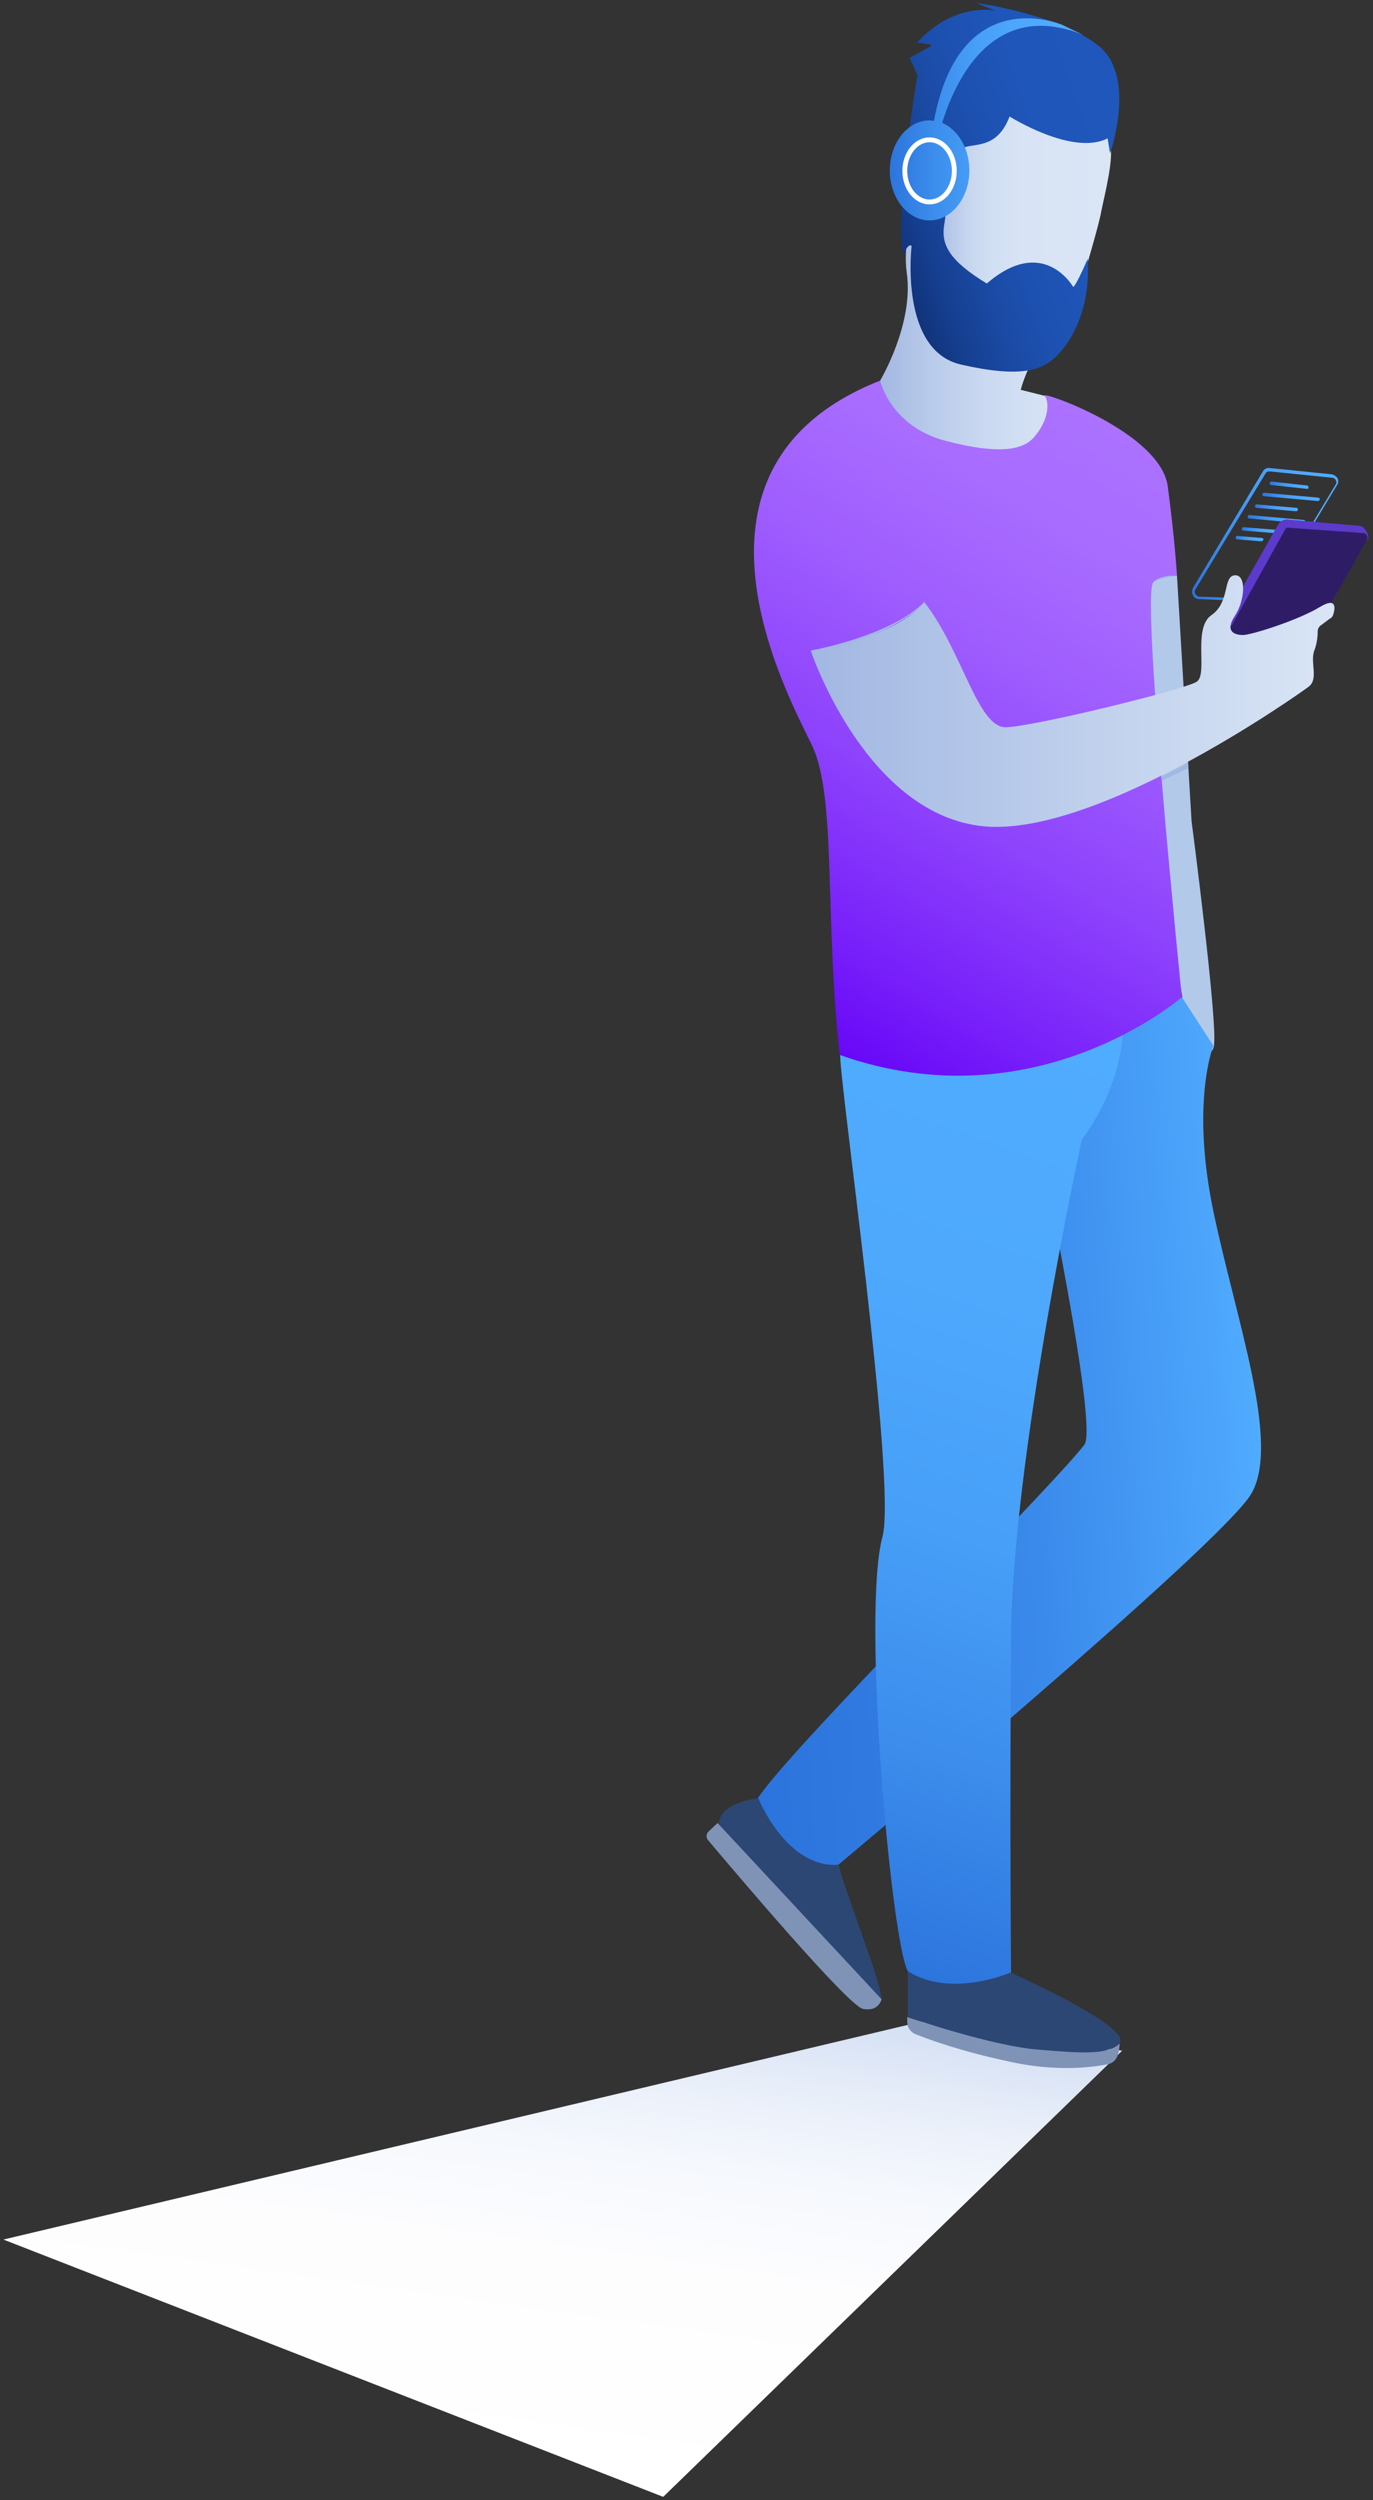 <svg width="283" height="515" viewBox="0 0 283 515" fill="none" xmlns="http://www.w3.org/2000/svg">
<rect x="0" y="0" width="283" height="515" fill="#333333" stroke="none"/>
<path d="M231.3 422.4L136.7 514.3L0.7 461.3L190 416.4L231.3 422.4Z" fill="url(#paint0_linear)"/>
<path d="M174.265 395.464C174.675 393.802 174.008 392.207 172.775 391.903C171.542 391.599 170.209 392.699 169.799 394.362C169.389 396.024 170.056 397.618 171.289 397.923C172.523 398.227 173.855 397.126 174.265 395.464Z" fill="#100144"/>
<path d="M242.6 118.6L245.6 169.1C245.6 169.1 251.1 211.1 250.2 215.5C249.3 219.9 244.1 210.3 243.7 205.5C243.3 201.3 229.1 135 237.2 120.2C238.4 118 240.4 118.3 242.6 118.6Z" fill="#B2C9EA"/>
<path d="M181.4 78.4C181.4 78.4 188.4 66.8 186.9 56.2C185.4 45.5 192.7 35 194.5 33.8C196.3 32.6 206.5 24.9 207.1 24.9C207.7 24.9 229.3 28.2 229.3 28.2C229.3 28.2 226.8 37.7 222.9 54.3C221.2 61.5 217.1 67.6 214.7 71.1C211.3 76.2 210.4 80.3 210.4 80.3L215.6 81.6L224 99.9L201.3 103.2L182.7 94.4L180.8 82.4L181.4 78.4Z" fill="url(#paint1_linear)"/>
<path d="M260.5 123.9L247.1 123.4C246.6 123.4 246.1 123.1 245.9 122.6C245.6 122.1 245.7 121.6 245.9 121.1L260.3 97.1C260.6 96.6 261.1 96.3 261.7 96.4L274.5 97.7C275 97.8 275.4 98.1 275.7 98.5C275.9 99 275.9 99.5 275.6 99.9L261.7 123C261.5 123.6 261 123.9 260.5 123.9ZM246.4 121.4C246.2 121.7 246.2 122.1 246.4 122.4C246.6 122.7 246.9 122.9 247.2 122.9L260.5 123.4C260.9 123.4 261.2 123.2 261.4 122.9L275.3 99.8C275.5 99.5 275.5 99.2 275.3 98.9C275.2 98.6 274.9 98.4 274.5 98.4L261.7 97.1C261.3 97.1 261 97.2 260.8 97.6L246.4 121.4Z" fill="url(#paint2_linear)"/>
<path d="M269.4 100.7L262 99.9C261.8 99.9 261.7 99.7 261.7 99.5C261.7 99.3 261.9 99.2 262.1 99.2L269.4 100C269.6 100 269.7 100.2 269.7 100.4C269.8 100.6 269.6 100.7 269.4 100.7Z" fill="url(#paint3_linear)"/>
<path d="M271.6 103.2L260.5 102.2C260.3 102.2 260.1 102 260.2 101.8C260.3 101.6 260.4 101.5 260.6 101.5L271.7 102.5C271.9 102.5 272.1 102.7 272 102.9C272 103.1 271.8 103.2 271.6 103.2Z" fill="url(#paint4_linear)"/>
<path d="M268.6 107.8L257.5 106.8C257.3 106.8 257.1 106.6 257.2 106.4C257.2 106.2 257.4 106 257.6 106.1L268.7 107.1C268.9 107.1 269.1 107.3 269 107.5C268.9 107.6 268.8 107.8 268.6 107.8Z" fill="url(#paint5_linear)"/>
<path d="M267.1 105.3L259 104.6C258.8 104.6 258.6 104.4 258.7 104.2C258.7 104 258.9 103.8 259.1 103.9L267.2 104.6C267.4 104.6 267.6 104.8 267.5 105C267.5 105.2 267.3 105.3 267.1 105.3Z" fill="url(#paint6_linear)"/>
<path d="M262.6 109.8L256.3 109.3C256.1 109.3 255.9 109.1 256 108.9C256 108.7 256.2 108.5 256.4 108.6L262.7 109.1C262.9 109.1 263.1 109.3 263 109.5C263 109.6 262.8 109.8 262.6 109.8Z" fill="url(#paint7_linear)"/>
<path d="M260 111.5C260 111.5 259.9 111.5 260 111.5L255 111.1C254.8 111.1 254.6 110.9 254.7 110.7C254.7 110.5 254.9 110.3 255.1 110.4L260.1 110.8C260.3 110.8 260.5 111 260.4 111.2C260.3 111.3 260.2 111.5 260 111.5Z" fill="url(#paint8_linear)"/>
<path d="M252.6 128.1C252.1 127.5 252.6 127.1 253 126.5L263.4 108.1C263.4 108.1 264.1 107 265.2 107C266.2 107.1 278 108.1 280.1 108.3C280.3 108.3 280.6 108.4 280.8 108.5C281.3 108.8 282.2 110 282 110.9C281.8 112 277.4 111.7 276.2 111.8C276 111.8 275.8 111.9 275.6 111.9L262.9 117.6C262.8 117.6 262.7 117.7 262.6 117.8L255.2 128.3C255.1 128.4 259.2 120.3 259.1 120.3L254.7 128.6C254 128.9 253.6 129.1 253.2 128.5L252.6 128.1Z" fill="#5C3ACB"/>
<path d="M265.6 108.7L281 109.8C281.7 109.9 282.1 110.6 281.7 111.3L266.4 138.3C266.2 138.6 265.8 138.8 265.4 138.8L250.8 137C250.1 136.9 249.8 136.2 250.1 135.6L264.7 109.4C264.9 108.8 265.3 108.6 265.6 108.7Z" fill="#2E1D66"/>
<path d="M243.6 205.4L250.1 215.4C250.1 215.4 245.4 227 250.1 249.5C254.8 272 264 297.3 257.9 307.7C251.8 318.1 172.8 384.1 172.8 384.1C172.8 384.1 157.8 386.3 156.2 370.4C162.9 360.1 215.6 307.7 223.5 297.6C226.8 293.3 211.2 221.5 211.2 221.5L243.6 205.4Z" fill="url(#paint9_linear)"/>
<path d="M231.4 213.2C231.4 213.2 231.1 223.9 223 234.7C223 234.7 208.7 300 208.4 337.2C208.1 374.3 208.4 406.6 208.4 406.6C208.4 406.6 190.5 412.4 187.1 406C183.7 399.6 177.6 332.3 181.9 316.5C184.9 305.2 172.7 220.7 173.2 217.2C174.3 209.9 231.4 213.2 231.4 213.2Z" fill="url(#paint10_linear)"/>
<path d="M181.4 78.4C181.4 78.4 183.5 87.8 194.9 90.8C206.3 93.8 210.9 92.5 213 90.2C216.5 86.3 216.2 82.5 215.3 81.5C214.4 80.4 239.2 89 240.7 100.2C242.2 111.5 242.6 118.6 242.6 118.6C242.6 118.6 238.2 118.9 237.6 120.1C235.4 125 243.6 205.4 243.6 205.4C243.6 205.4 213.5 231.6 173.1 217.3C169.9 189.1 172.5 163.9 167.3 153.4C162.2 142.8 136.6 96.1 181.4 78.4Z" fill="url(#paint11_linear)"/>
<path d="M167.1 134C167.1 134 184.6 131.6 190.5 124C198.4 134.1 201.5 150 207.4 149.8C213.3 149.6 244.4 142 246.7 140.4C249 138.8 245.8 129.4 249.7 126.7C253.6 124 252 118.7 254.5 118.5C257 118.3 256.6 123.8 254.5 126.9C252.4 130.1 254.5 130.8 256.2 130.8C257.9 130.8 267.5 127.8 272.1 125C275.6 122.9 275.2 125.4 274.8 126.6C274.7 127 274.4 127.3 274 127.5L272.4 128.7C271.9 129 271.6 129.5 271.6 130C271.6 130.9 271.5 132.5 270.9 134C270 136.4 271.8 139.8 269.8 141.4C267.7 143 223.5 174.3 200.6 169.9C177.7 165.8 167.1 134 167.1 134Z" fill="url(#paint12_linear)"/>
<path d="M156.3 370.4C156.3 370.4 162.1 384.9 172.9 384.1C173.2 387.1 182.4 410.1 181.6 411.9C180.8 413.7 147.3 379.1 148.2 375.1C149.1 371.1 156.3 370.4 156.3 370.4Z" fill="#2C4774"/>
<path d="M147.9 375.5L146.1 377.2C145.5 377.7 145.5 378.6 146 379.1C150.9 384.9 174.9 413.3 177.9 413.8C181.2 414.4 181.7 411.8 181.7 411.8L147.9 375.5Z" fill="#7F93B6"/>
<path d="M187.1 406V415.4C187.1 415.4 221.8 428.6 230.8 420.8C233.2 417.4 208.3 406.3 208.3 406.3C208.3 406.3 195.9 411.7 187.1 406Z" fill="#2C4774"/>
<path d="M187.1 415.5C187.1 415.5 204.6 421.5 214.2 422.2C223.8 423 228.3 423.2 230.8 420.9C230.7 421.9 230.6 422.7 230.4 423.3C230.1 424.3 229.3 425 228.3 425.2C225.3 425.8 217.8 426.8 208.3 424.7C197.9 422.5 191.5 420.1 188.7 419C187.7 418.6 187 417.6 187 416.5V415.5H187.1Z" fill="#7F93B6"/>
<path d="M193.9 30.4L192.7 57.9L204.9 61.9L217.1 59.1L221.8 62C221.8 62 226.4 47.1 227 43.5C227.7 40 229.8 32.1 228.7 29.2C227.6 26.3 216.3 23.9 216.3 23.9L203.2 22.8L193.9 30.4Z" fill="url(#paint13_linear)"/>
<path d="M228.8 31.6C228.8 31.6 234.4 15.8 226.4 9.4C218.4 3 201.3 0.6 201.3 0.6L202.9 1.3L205.2 2.2C205.2 2.2 196.7 0.3 189 8.8C192.7 9.1 191.9 9.5 191.9 9.5L187.5 11.9L189.1 15.5C189.1 15.5 184.5 42.4 186.1 52.6C187.4 49.7 187.9 50.7 187.9 50.7C187.9 50.7 185.3 72.2 198.1 75.1C210.9 78 215.2 76.2 218.3 72.8C219.9 71.1 224.9 64.8 224.2 53.3C221.6 59.3 221.2 59.1 221.2 59.1C221.2 59.1 215.1 48.3 203.4 58.4C195.5 53.6 194 50.3 194.6 46.4C195.3 42.5 195.6 32.2 198 30.7C200.4 29.2 205.3 31.2 208.1 24C208.1 24 221.1 32.2 228.3 28.5C228.8 31.6 228.8 31.6 228.8 31.6Z" fill="url(#paint14_linear)"/>
<path d="M167.1 134C167.1 134 183.5 131.1 190.5 124C191 124.7 180.3 133 167.1 134Z" fill="#A1B8E2"/>
<path d="M237.6 120.1C237.6 120.1 238.5 118.4 242.6 118.6C242 118.9 239.3 118.5 237.6 120.1Z" fill="#A1B8E2"/>
<path d="M239.3 160L244.9 157.1V158.2L239.5 160.8L239.3 160Z" fill="#A1B8E2"/>
<path d="M218.9 5.1C218.9 5.1 197.9 -3.9 192.5 24.9C192.2 24.9 191.9 24.8 191.6 24.8C187.1 24.8 183.4 29.4 183.4 35.1C183.4 40.8 187.1 45.4 191.6 45.4C196.1 45.4 199.8 40.8 199.8 35.1C199.8 30.5 197.4 26.7 194.2 25.3C196.8 16.9 204.5 -0.4 223.3 7.2L218.9 5.1Z" fill="url(#paint15_linear)"/>
<path d="M191.6 41.6C194.417 41.6 196.7 38.735 196.7 35.2C196.7 31.665 194.417 28.8 191.6 28.8C188.783 28.8 186.5 31.665 186.5 35.2C186.5 38.735 188.783 41.6 191.6 41.6Z" stroke="white" stroke-miterlimit="10"/>
<defs>
<linearGradient id="paint0_linear" x1="106.437" y1="510.051" x2="120.962" y2="406.699" gradientUnits="userSpaceOnUse">
<stop stop-color="white"/>
<stop offset="0.445" stop-color="#FDFDFE"/>
<stop offset="0.664" stop-color="#F5F8FD"/>
<stop offset="0.834" stop-color="#E8EEF9"/>
<stop offset="0.978" stop-color="#D6E1F5"/>
<stop offset="1" stop-color="#D2DEF4"/>
</linearGradient>
<linearGradient id="paint1_linear" x1="181.029" y1="64.005" x2="229.338" y2="64.005" gradientUnits="userSpaceOnUse">
<stop stop-color="#A2B7E2"/>
<stop offset="0.212" stop-color="#B8CAEA"/>
<stop offset="0.463" stop-color="#CBD9F1"/>
<stop offset="0.722" stop-color="#D6E3F5"/>
<stop offset="1" stop-color="#DAE6F6"/>
</linearGradient>
<linearGradient id="paint2_linear" x1="245.741" y1="110.195" x2="275.873" y2="110.195" gradientUnits="userSpaceOnUse">
<stop stop-color="#2C74DD"/>
<stop offset="0.012" stop-color="#2D76DE"/>
<stop offset="0.227" stop-color="#3C8DEC"/>
<stop offset="0.453" stop-color="#479FF7"/>
<stop offset="0.7" stop-color="#4EA9FD"/>
<stop offset="1" stop-color="#50ACFF"/>
</linearGradient>
<linearGradient id="paint3_linear" x1="261.759" y1="99.918" x2="269.806" y2="99.918" gradientUnits="userSpaceOnUse">
<stop stop-color="#2C74DD"/>
<stop offset="0.012" stop-color="#2D76DE"/>
<stop offset="0.227" stop-color="#3C8DEC"/>
<stop offset="0.453" stop-color="#479FF7"/>
<stop offset="0.7" stop-color="#4EA9FD"/>
<stop offset="1" stop-color="#50ACFF"/>
</linearGradient>
<linearGradient id="paint4_linear" x1="260.196" y1="102.356" x2="272.013" y2="102.356" gradientUnits="userSpaceOnUse">
<stop stop-color="#2C74DD"/>
<stop offset="0.012" stop-color="#2D76DE"/>
<stop offset="0.227" stop-color="#3C8DEC"/>
<stop offset="0.453" stop-color="#479FF7"/>
<stop offset="0.7" stop-color="#4EA9FD"/>
<stop offset="1" stop-color="#50ACFF"/>
</linearGradient>
<linearGradient id="paint5_linear" x1="257.144" y1="106.923" x2="268.961" y2="106.923" gradientUnits="userSpaceOnUse">
<stop stop-color="#2C74DD"/>
<stop offset="0.012" stop-color="#2D76DE"/>
<stop offset="0.227" stop-color="#3C8DEC"/>
<stop offset="0.453" stop-color="#479FF7"/>
<stop offset="0.7" stop-color="#4EA9FD"/>
<stop offset="1" stop-color="#50ACFF"/>
</linearGradient>
<linearGradient id="paint6_linear" x1="258.631" y1="104.639" x2="267.474" y2="104.639" gradientUnits="userSpaceOnUse">
<stop stop-color="#2C74DD"/>
<stop offset="0.012" stop-color="#2D76DE"/>
<stop offset="0.227" stop-color="#3C8DEC"/>
<stop offset="0.453" stop-color="#479FF7"/>
<stop offset="0.7" stop-color="#4EA9FD"/>
<stop offset="1" stop-color="#50ACFF"/>
</linearGradient>
<linearGradient id="paint7_linear" x1="255.973" y1="109.129" x2="262.978" y2="109.129" gradientUnits="userSpaceOnUse">
<stop stop-color="#2C74DD"/>
<stop offset="0.012" stop-color="#2D76DE"/>
<stop offset="0.227" stop-color="#3C8DEC"/>
<stop offset="0.453" stop-color="#479FF7"/>
<stop offset="0.7" stop-color="#4EA9FD"/>
<stop offset="1" stop-color="#50ACFF"/>
</linearGradient>
<linearGradient id="paint8_linear" x1="254.621" y1="110.916" x2="260.331" y2="110.916" gradientUnits="userSpaceOnUse">
<stop stop-color="#2C74DD"/>
<stop offset="0.012" stop-color="#2D76DE"/>
<stop offset="0.227" stop-color="#3C8DEC"/>
<stop offset="0.453" stop-color="#479FF7"/>
<stop offset="0.7" stop-color="#4EA9FD"/>
<stop offset="1" stop-color="#50ACFF"/>
</linearGradient>
<linearGradient id="paint9_linear" x1="151.251" y1="298.722" x2="259.604" y2="291.145" gradientUnits="userSpaceOnUse">
<stop stop-color="#2C74DD"/>
<stop offset="0.244" stop-color="#307AE1"/>
<stop offset="0.563" stop-color="#3A8AEB"/>
<stop offset="0.924" stop-color="#4CA5FB"/>
<stop offset="1" stop-color="#50ACFF"/>
</linearGradient>
<linearGradient id="paint10_linear" x1="160.968" y1="398.37" x2="225.427" y2="211.167" gradientUnits="userSpaceOnUse">
<stop stop-color="#2C74DD"/>
<stop offset="0.012" stop-color="#2D76DE"/>
<stop offset="0.227" stop-color="#3C8DEC"/>
<stop offset="0.453" stop-color="#479FF7"/>
<stop offset="0.7" stop-color="#4EA9FD"/>
<stop offset="1" stop-color="#50ACFF"/>
</linearGradient>
<linearGradient id="paint11_linear" x1="236.877" y1="92" x2="164.687" y2="212.144" gradientUnits="userSpaceOnUse">
<stop stop-color="#AB71FF"/>
<stop offset="0.168" stop-color="#A86CFF"/>
<stop offset="0.377" stop-color="#9E5CFE"/>
<stop offset="0.607" stop-color="#8E43FC"/>
<stop offset="0.852" stop-color="#7820FA"/>
<stop offset="1" stop-color="#6807F8"/>
</linearGradient>
<linearGradient id="paint12_linear" x1="274.999" y1="144.541" x2="167.097" y2="144.541" gradientUnits="userSpaceOnUse">
<stop stop-color="#DAE6F6"/>
<stop offset="1" stop-color="#A2B7E2"/>
</linearGradient>
<linearGradient id="paint13_linear" x1="192.691" y1="42.305" x2="228.976" y2="42.305" gradientUnits="userSpaceOnUse">
<stop stop-color="#A2B7E2"/>
<stop offset="0.079" stop-color="#B5C7E9"/>
<stop offset="0.183" stop-color="#C6D5EF"/>
<stop offset="0.313" stop-color="#D1DFF3"/>
<stop offset="0.495" stop-color="#D8E4F5"/>
<stop offset="1" stop-color="#DAE6F6"/>
</linearGradient>
<linearGradient id="paint14_linear" x1="234.831" y1="28.859" x2="182.612" y2="46.84" gradientUnits="userSpaceOnUse">
<stop offset="0.001" stop-color="#2057BC"/>
<stop offset="0.342" stop-color="#1F56B9"/>
<stop offset="0.554" stop-color="#1D51B1"/>
<stop offset="0.731" stop-color="#1A49A2"/>
<stop offset="0.888" stop-color="#153E8E"/>
<stop offset="1" stop-color="#11337A"/>
</linearGradient>
<linearGradient id="paint15_linear" x1="183.412" y1="24.651" x2="223.283" y2="24.651" gradientUnits="userSpaceOnUse">
<stop stop-color="#2C74DD"/>
<stop offset="0.012" stop-color="#2D76DE"/>
<stop offset="0.227" stop-color="#3C8DEC"/>
<stop offset="0.453" stop-color="#479FF7"/>
<stop offset="0.7" stop-color="#4EA9FD"/>
<stop offset="1" stop-color="#50ACFF"/>
</linearGradient>
</defs>
</svg>
